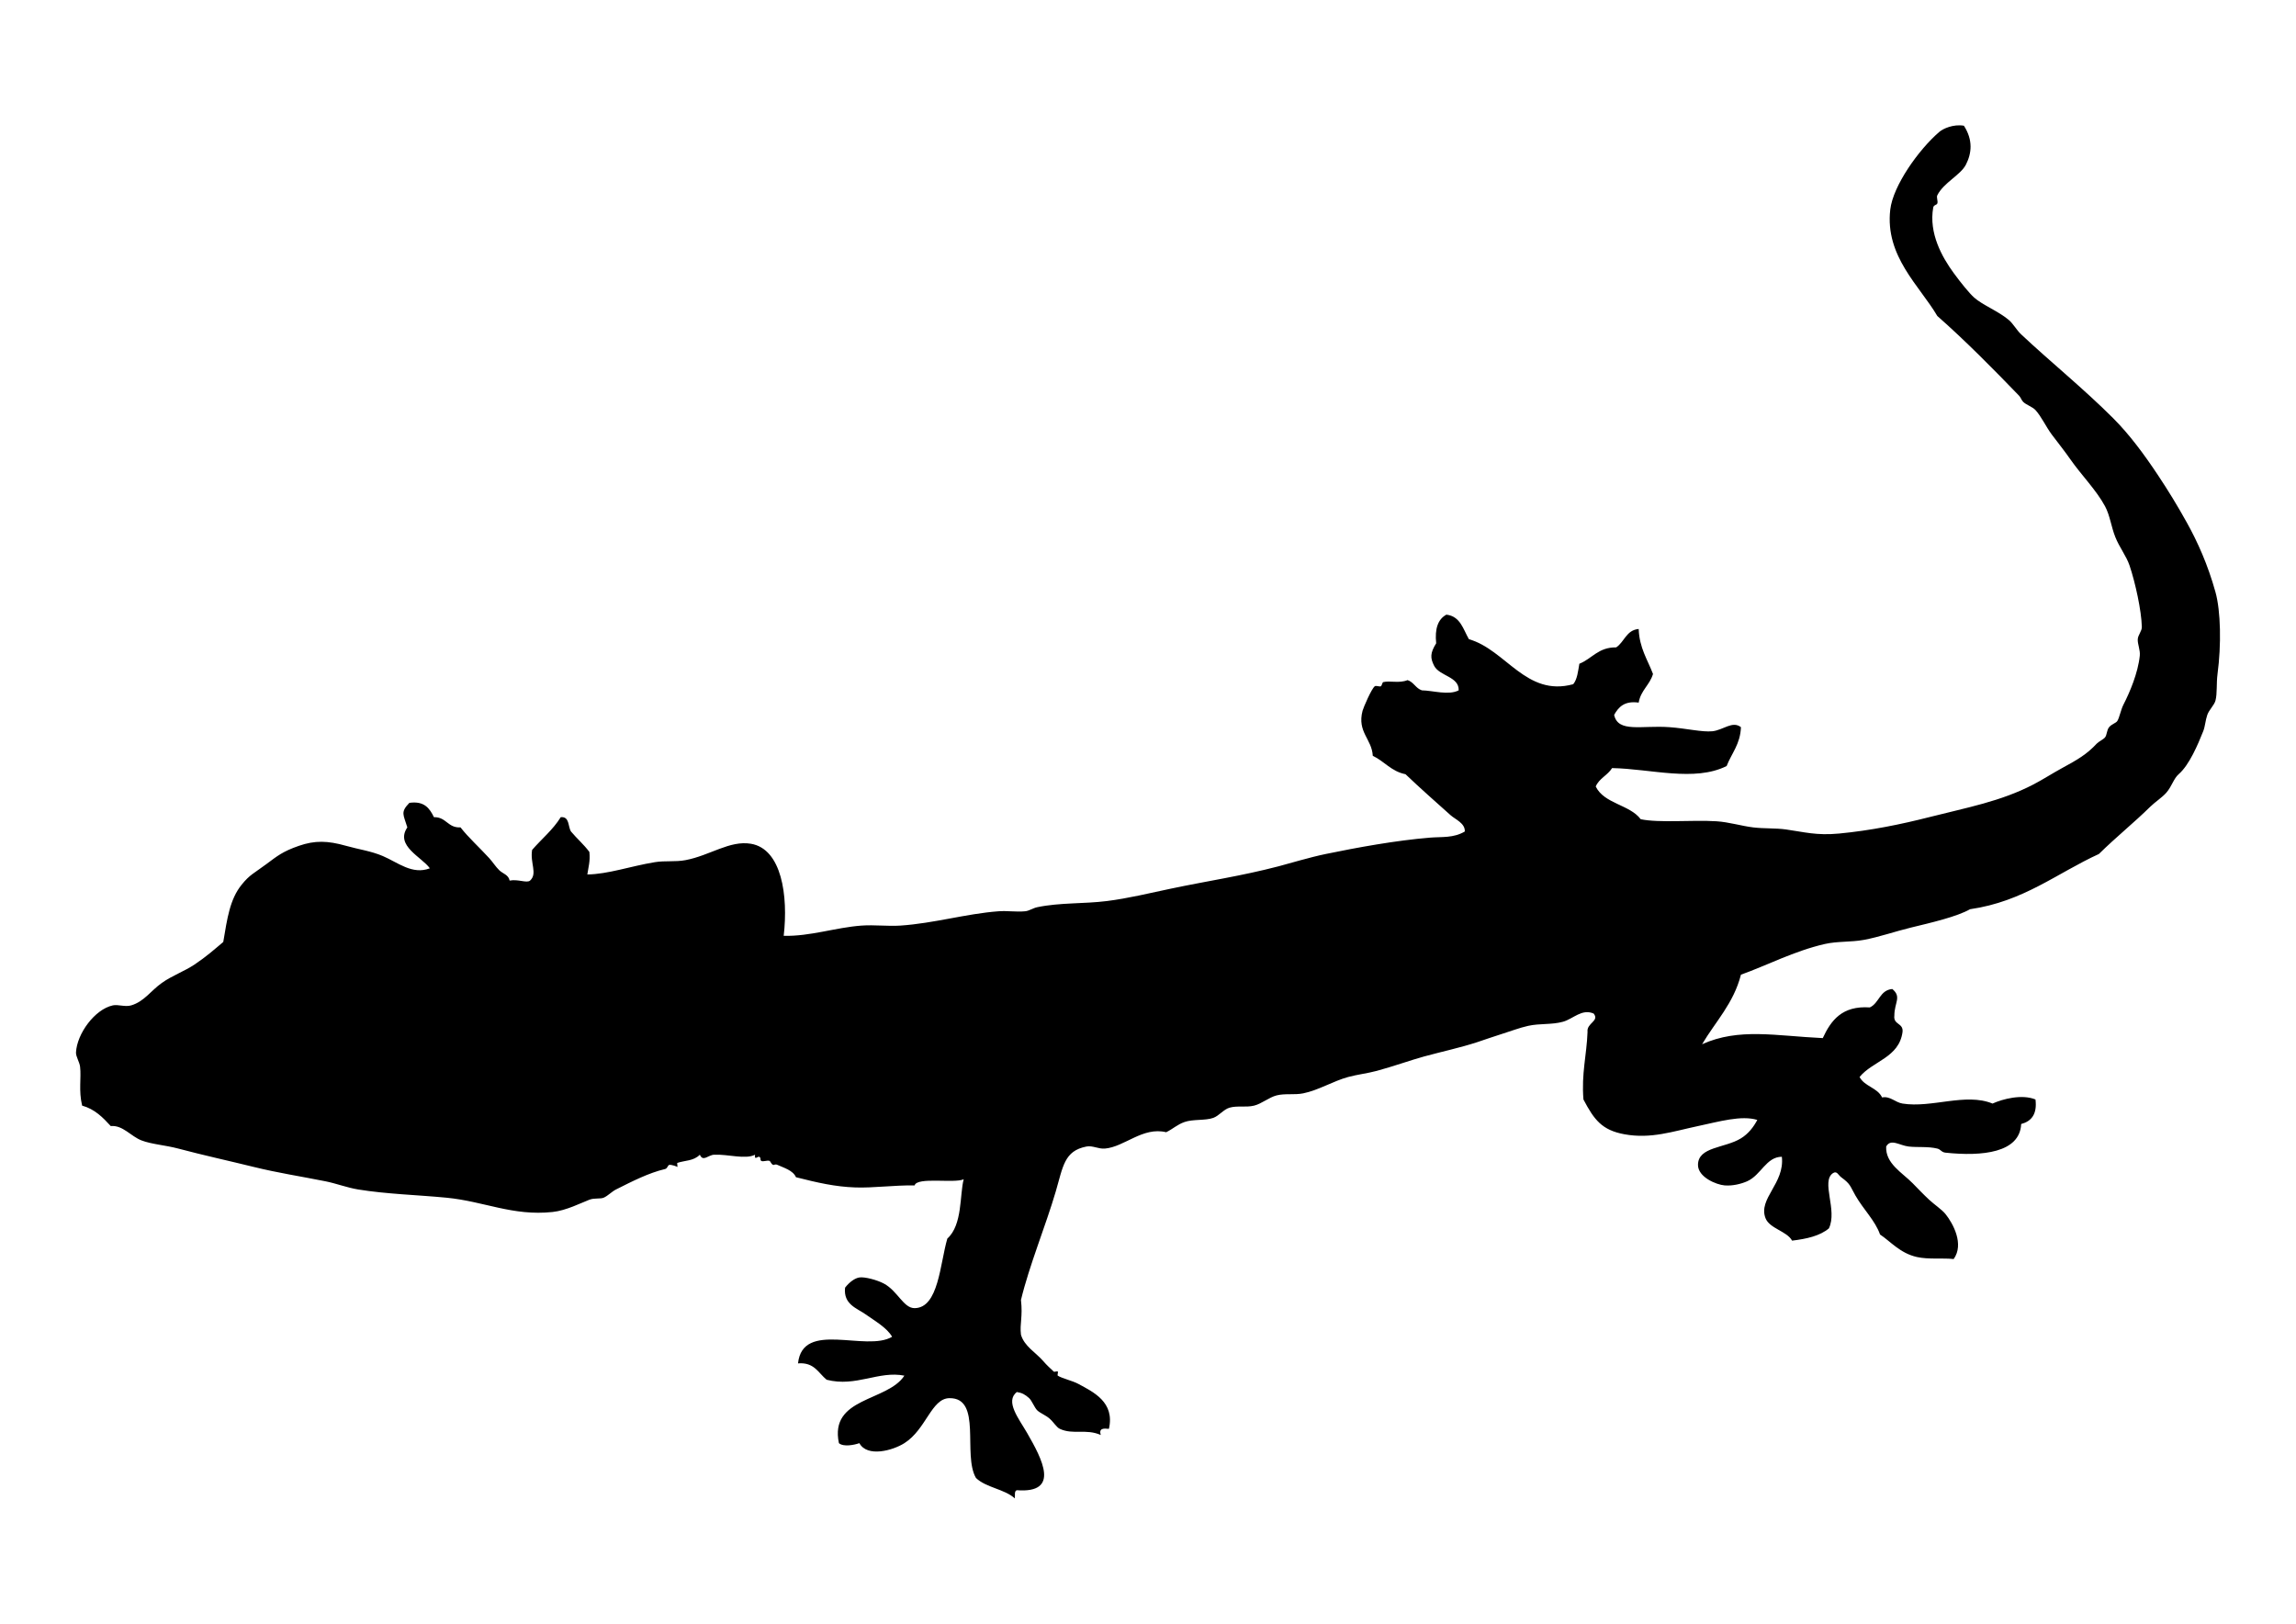 <?xml version="1.0" encoding="UTF-8" standalone="no"?>
<!-- Created with Inkscape (http://www.inkscape.org/) -->

<svg
   xmlns:dc="http://purl.org/dc/elements/1.1/"
   xmlns:cc="http://creativecommons.org/ns#"
   xmlns:rdf="http://www.w3.org/1999/02/22-rdf-syntax-ns#"
   xmlns:svg="http://www.w3.org/2000/svg"
   xmlns="http://www.w3.org/2000/svg"
   xmlns:sodipodi="http://sodipodi.sourceforge.net/DTD/sodipodi-0.dtd"
   xmlns:inkscape="http://www.inkscape.org/namespaces/inkscape"
   version="1.1"
   width="297mm"
   height="210mm"
   viewBox="0 0 1122.52 793.701"
   id="Layer_1"
   xml:space="preserve"
   sodipodi:docname="Gekko_japonicus.svg"
   inkscape:version="0.92.3 (unknown)"><sodipodi:namedview
   pagecolor="#ffffff"
   bordercolor="#666666"
   borderopacity="1"
   objecttolerance="10"
   gridtolerance="10"
   guidetolerance="10"
   inkscape:pageopacity="0"
   inkscape:pageshadow="2"
   inkscape:window-width="2495"
   inkscape:window-height="1416"
   id="namedview8"
   showgrid="false"
   units="mm"
   inkscape:zoom="0.27825261"
   inkscape:cx="526.5"
   inkscape:cy="336.5"
   inkscape:window-x="65"
   inkscape:window-y="24"
   inkscape:window-maximized="1"
   inkscape:current-layer="Layer_1" /><defs
   id="defs13" />
    
    <g
   id="g3"
   transform="translate(34.157,60.448)">
        
        <g
   id="g5">
            
            <path
   d="m 926,1 c 4.555,7.056 3.79,13.524 1,19 -2.65,5.201 -10.821,8.729 -14,15 -0.54,1.065 0.441,2.883 0,4 -0.335,0.847 -1.761,0.649 -2,2 -2.234,12.607 4.347,24.25 10,32 3.355,4.6 7.618,9.866 10,12 4.073,3.65 11.913,6.668 17,11 2.153,1.833 3.661,4.799 6,7 14.031,13.207 30.396,26.396 45,41 7.992,7.992 15.208,17.773 22,28 4.983,7.505 9.225,14.426 14,23 5.245,9.418 10.242,20.507 14,34 2.588,9.292 2.878,25.857 1,40 -0.617,4.648 -0.085,9.479 -1,13 -0.579,2.228 -3.145,4.537 -4,7 -0.944,2.718 -1.056,5.641 -2,8 -2.559,6.396 -6.75,16.45 -12,21 -2.44,2.115 -3.336,5.933 -6,9 -2.079,2.393 -5.538,4.57 -8,7 -7.67,7.571 -16.267,14.43 -25,23 -20.591,9.409 -36.781,23.219 -63,27 -6.386,3.664 -19.121,6.609 -29,9 -7.446,1.802 -15.441,4.609 -23,6 -6.186,1.139 -12.864,0.597 -19,2 -14.999,3.431 -28.433,10.526 -41,15 -3.61,14.057 -12.431,22.902 -19,34 18.069,-8.143 36.104,-4.056 59,-3 4.018,-8.648 9.411,-15.923 23,-15 4.593,-2.074 4.853,-8.481 11,-9 4.675,3.902 1.008,6.541 1,13 -0.597,4.597 4.504,3.496 4,8 -1.704,12.629 -14.541,14.125 -21,22 2.358,4.642 8.771,5.229 11,10 4.022,-0.752 6.352,2.414 10,3 14.29,2.294 30.84,-5.405 44,0 4.942,-2.241 14.36,-4.723 21,-2 0.877,7.21 -1.998,10.668 -7,12 -0.64,14.037 -19.025,15.907 -37,14 -2.043,-0.217 -2.254,-1.564 -4,-2 -4.468,-1.114 -9.718,-0.502 -14,-1 -4.521,-0.525 -8.77,-4.065 -11,0 -0.413,8.333 7.842,12.717 13,18 2.482,2.543 5.143,5.333 8,8 2.494,2.328 6.254,4.823 8,7 3.697,4.607 9.235,14.743 4,22 -5.241,-0.593 -12.349,0.278 -18,-1 -8.278,-1.873 -12.897,-7.649 -18,-11 -2.336,-6.732 -8.093,-12.201 -12,-19 -2.761,-4.805 -2.308,-5.559 -7,-9 -1.432,-1.05 -2.047,-3.25 -4,-2 -6.037,4.049 2.327,18.106 -2,27 -4.326,3.674 -10.85,5.15 -18,6 -2.488,-4.628 -11.044,-5.896 -13,-11 -3.674,-9.585 9.486,-16.934 8,-30 -7.724,0.059 -10.114,8.963 -17,12 -2.784,1.228 -7,2.335 -11,2 -4.115,-0.345 -12.993,-4.057 -13,-10 -0.011,-8.95 13.142,-8.148 21,-13 3.622,-2.235 6.112,-5.443 8,-9 -7.801,-2.403 -18.716,0.827 -29,3 -12.227,2.583 -23.002,6.398 -36,4 -10.955,-2.021 -14.759,-7.035 -20,-17 -1.044,-12.711 1.587,-21.746 2,-33 -0.556,-4.413 6.001,-5.269 3,-9 -5.786,-2.513 -9.99,2.606 -15,4 -5.501,1.53 -11.263,0.742 -17,2 -4.229,0.927 -8.771,2.701 -13,4 -3.913,1.202 -7.993,2.692 -12,4 -8.348,2.724 -17.243,4.603 -26,7 -6.094,1.668 -15.048,4.849 -23,7 -4.501,1.218 -9.516,1.787 -14,3 -7.299,1.975 -14.535,6.491 -22,8 -4.277,0.864 -8.865,-0.048 -13,1 -3.719,0.942 -7.328,4.096 -11,5 -4.012,0.987 -8.204,-0.091 -12,1 -2.955,0.85 -5.108,3.965 -8,5 -3.875,1.387 -9.852,0.554 -14,2 -3.643,1.271 -5.632,3.363 -9,5 -11.505,-2.79 -20.359,7.212 -30,8 -3.141,0.257 -5.975,-1.593 -9,-1 -10.883,2.133 -11.413,9.758 -15,22 -4.891,16.692 -12.911,36.016 -17,53 0.946,8.313 -0.674,11.559 0,17 1.715,5.747 7.112,8.502 11,13 1.676,1.938 2.84,2.936 5,5 0.345,0.329 1.664,-0.336 2,0 0.287,0.287 -0.325,1.779 0,2 1.84,1.249 7.285,2.528 10,4 7.365,3.992 17.993,8.93 15,22 -2.612,-0.279 -5.004,-0.338 -4,3 -7.218,-3.187 -13.513,0.023 -20,-3 -1.626,-0.758 -2.874,-3.104 -5,-5 -1.776,-1.584 -4.624,-2.701 -6,-4 -1.349,-1.273 -2.665,-4.792 -4,-6 -1.949,-1.763 -3.474,-2.612 -6,-3 -5.928,4.541 1.001,13.062 5,20 7.387,12.815 16.35,29.593 -5,28 -1.357,0.31 -0.83,2.504 -1,4 -5.056,-4.611 -14.1,-5.233 -19,-10 -6.652,-11.384 3.178,-39.242 -13,-39 -8.821,0.132 -11.306,15.229 -22,22 -5.676,3.594 -18.129,7.047 -22,0 -2.478,0.871 -7.753,1.953 -10,0 -4.785,-22.554 23.686,-20.238 32,-33 -12.573,-2.524 -23.597,5.706 -38,2 -4.058,-3.275 -6.007,-8.66 -14,-8 2.263,-21.224 33.141,-5.412 46,-13 -2.458,-4.363 -8.314,-7.679 -13,-11 -4.221,-2.992 -10.874,-4.811 -10,-13 2.199,-2.841 4.846,-4.665 7,-5 2.495,-0.389 8.552,1.152 12,3 6.708,3.596 9.579,12.045 15,12 11.753,-0.098 12.399,-21.703 16,-34 7.494,-6.765 5.975,-21.299 8,-29 -4.527,2.129 -22.807,-1.268 -24,3 -10.288,-0.134 -20.052,1.307 -29,1 -9.768,-0.335 -18.425,-2.306 -29,-5 -1.429,-3.371 -6.1,-4.665 -9,-6 -1.296,-0.597 -1.527,0.101 -2,0 -1.172,-0.249 -1.296,-1.719 -2,-2 -1.028,-0.411 -3.091,0.603 -4,0 -0.692,-0.459 0.084,-1.508 -1,-2 -0.599,-0.272 -2.531,1.922 -2,-1 -4.716,2.435 -13.154,-0.304 -20,0 -3.002,0.134 -5.405,3.652 -7,0 -3.065,3.137 -7.304,2.734 -11,4 -0.227,0.078 0.195,1.806 0,2 0.123,-0.123 -2.948,-1.29 -4,-1 -0.682,0.188 -0.836,1.727 -2,2 -7.933,1.866 -15.962,5.95 -24,10 -2.076,1.046 -3.967,3.128 -6,4 -1.67,0.717 -4.537,0.057 -7,1 -4.171,1.598 -11.34,5.295 -18,6 -19.599,2.074 -33.426,-5.229 -52,-7 -14.137,-1.348 -29.104,-1.743 -43,-4 -5.435,-0.883 -10.775,-2.959 -16,-4 -12.718,-2.533 -23.281,-4.115 -35,-7 -12.422,-3.058 -24.702,-5.727 -37,-9 -6.279,-1.671 -13.123,-2.108 -18,-4 -5.229,-2.027 -9.132,-7.555 -15,-7 -3.836,-4.163 -7.743,-8.257 -14,-10 -1.781,-7.392 -0.357,-13.459 -1,-19 -0.267,-2.297 -2.1,-5.008 -2,-7 0.456,-9.125 9.142,-21.055 18,-23 2.579,-0.566 5.992,0.895 9,0 6.35,-1.889 9.513,-7.105 15,-11 4.951,-3.514 10.972,-5.646 16,-9 5.611,-3.742 9.903,-7.543 14,-11 1.942,-11.521 3.199,-20.835 9,-28 3.979,-4.916 5.875,-5.452 12,-10 5.309,-3.941 7.968,-6.22 16,-9 7.782,-2.693 14.022,-2.541 23,0 6.243,1.767 12.18,2.523 18,5 7.394,3.146 14.414,9.295 23,6 -3.873,-5.481 -17.146,-11.036 -11,-20 -1.882,-6.236 -3.521,-7.374 1,-12 7.358,-1.024 9.914,2.753 12,7 6.116,-0.116 6.69,5.311 13,5 3.758,4.85 9.241,9.809 14,15 1.763,1.923 3.125,4.195 5,6 1.696,1.633 4.503,2.167 5,5 4.166,-0.816 8.346,1.36 10,0 3.764,-3.454 -0.094,-8.599 1,-15 4.645,-5.355 10.176,-9.824 14,-16 4.396,-0.396 3.452,4.549 5,7 2.887,3.446 6.306,6.361 9,10 0.491,4.491 -0.507,7.493 -1,11 10.029,-0.093 21.198,-4.073 33,-6 5.042,-0.823 9.948,-0.044 15,-1 12,-2.271 21.582,-9.768 32,-8 15.019,2.549 18.275,25.415 16,45 12.91,0.324 25.443,-4.086 38,-5 6.269,-0.456 12.944,0.406 19,0 16.521,-1.107 31.987,-5.784 48,-7 4.353,-0.33 8.63,0.418 13,0 2.066,-0.197 3.804,-1.542 6,-2 11.068,-2.307 22.801,-1.588 34,-3 10.428,-1.314 20.867,-3.858 31,-6 18.107,-3.827 34.649,-6.209 53,-11 5.276,-1.377 15.029,-4.354 23,-6 15.299,-3.158 34.197,-6.62 51,-8 5.837,-0.479 11.461,0.282 17,-3 0.184,-4.074 -4.642,-5.884 -7,-8 -6.791,-6.095 -14.71,-13.028 -22,-20 -6.965,-1.369 -10.338,-6.329 -16,-9 -0.42,-8.205 -7.728,-11.593 -5,-22 0.399,-1.523 4.391,-10.865 6,-12 0.66,-0.465 2.261,0.35 3,0 0.303,-0.144 0.805,-1.95 1,-2 3.361,-0.862 7.893,0.692 12,-1 3.04,0.96 3.983,4.017 7,5 5.506,0.104 13.059,2.561 18,0 0.257,-6.753 -9.417,-6.946 -12,-12 -1.944,-3.805 -1.975,-6.262 1,-11 -0.751,-7.084 0.864,-11.803 5,-14 6.851,0.816 8.193,7.14 11,12 18.108,5.171 27.973,28.31 51,22 1.974,-2.36 2.355,-6.311 3,-10 6.204,-2.462 9.219,-8.114 18,-8 4.029,-2.637 4.893,-8.44 11,-9 0.343,9.324 4.348,14.985 7,22 -1.588,5.412 -5.995,8.005 -7,14 -6.973,-0.973 -9.842,2.158 -12,6 1.91,8.857 13.398,5.025 27,6 8.32,0.596 16,2.499 21,2 5.358,-0.535 9.797,-5.263 14,-2 -0.315,8.352 -4.582,12.751 -7,19 -15.765,7.848 -36.963,1.365 -56,1 -2.158,3.508 -6.313,5.02 -8,9 4.149,8.517 16.547,8.787 22,16 9.104,1.901 25.128,0.263 37,1 6.162,0.383 12.162,2.291 18,3 5.263,0.639 10.909,0.288 16,1 8.817,1.232 14.848,3.057 26,2 15.44,-1.463 30.35,-4.526 44,-8 18.565,-4.725 34.992,-7.683 51,-16 4.555,-2.366 9.366,-5.476 14,-8 7.373,-4.016 11.974,-6.602 17,-12 0.864,-0.929 3.177,-1.993 4,-3 0.969,-1.185 0.795,-3.548 2,-5 1.266,-1.524 3.338,-1.977 4,-3 1.035,-1.6 1.745,-5.563 3,-8 3.071,-5.964 7.146,-15.516 8,-24 0.273,-2.718 -1.137,-5.602 -1,-8 0.116,-2.038 2.051,-3.991 2,-6 -0.203,-8.027 -3.196,-21.677 -6,-30 -1.597,-4.738 -4.963,-8.857 -7,-14 -1.966,-4.962 -2.596,-10.541 -5,-15 -4.293,-7.963 -11.573,-15.216 -17,-23 -2.742,-3.934 -5.848,-7.83 -9,-12 -2.793,-3.695 -5.056,-8.771 -8,-12 -1.447,-1.587 -4.486,-2.518 -6,-4 -0.848,-0.83 -1.174,-2.144 -2,-3 -12.075,-12.522 -26.374,-27.037 -40,-39 -8.559,-14.639 -25.654,-29.164 -23,-52 1.36,-11.699 13.886,-29.311 24,-38 1.813,-1.558 6.842,-3.885 12,-3 z"
   id="path7"
   style="fill-rule:evenodd"
   inkscape:connector-curvature="0" />
            
            <g
   id="g9" />
            
        </g>
        
    </g>
    
</svg>